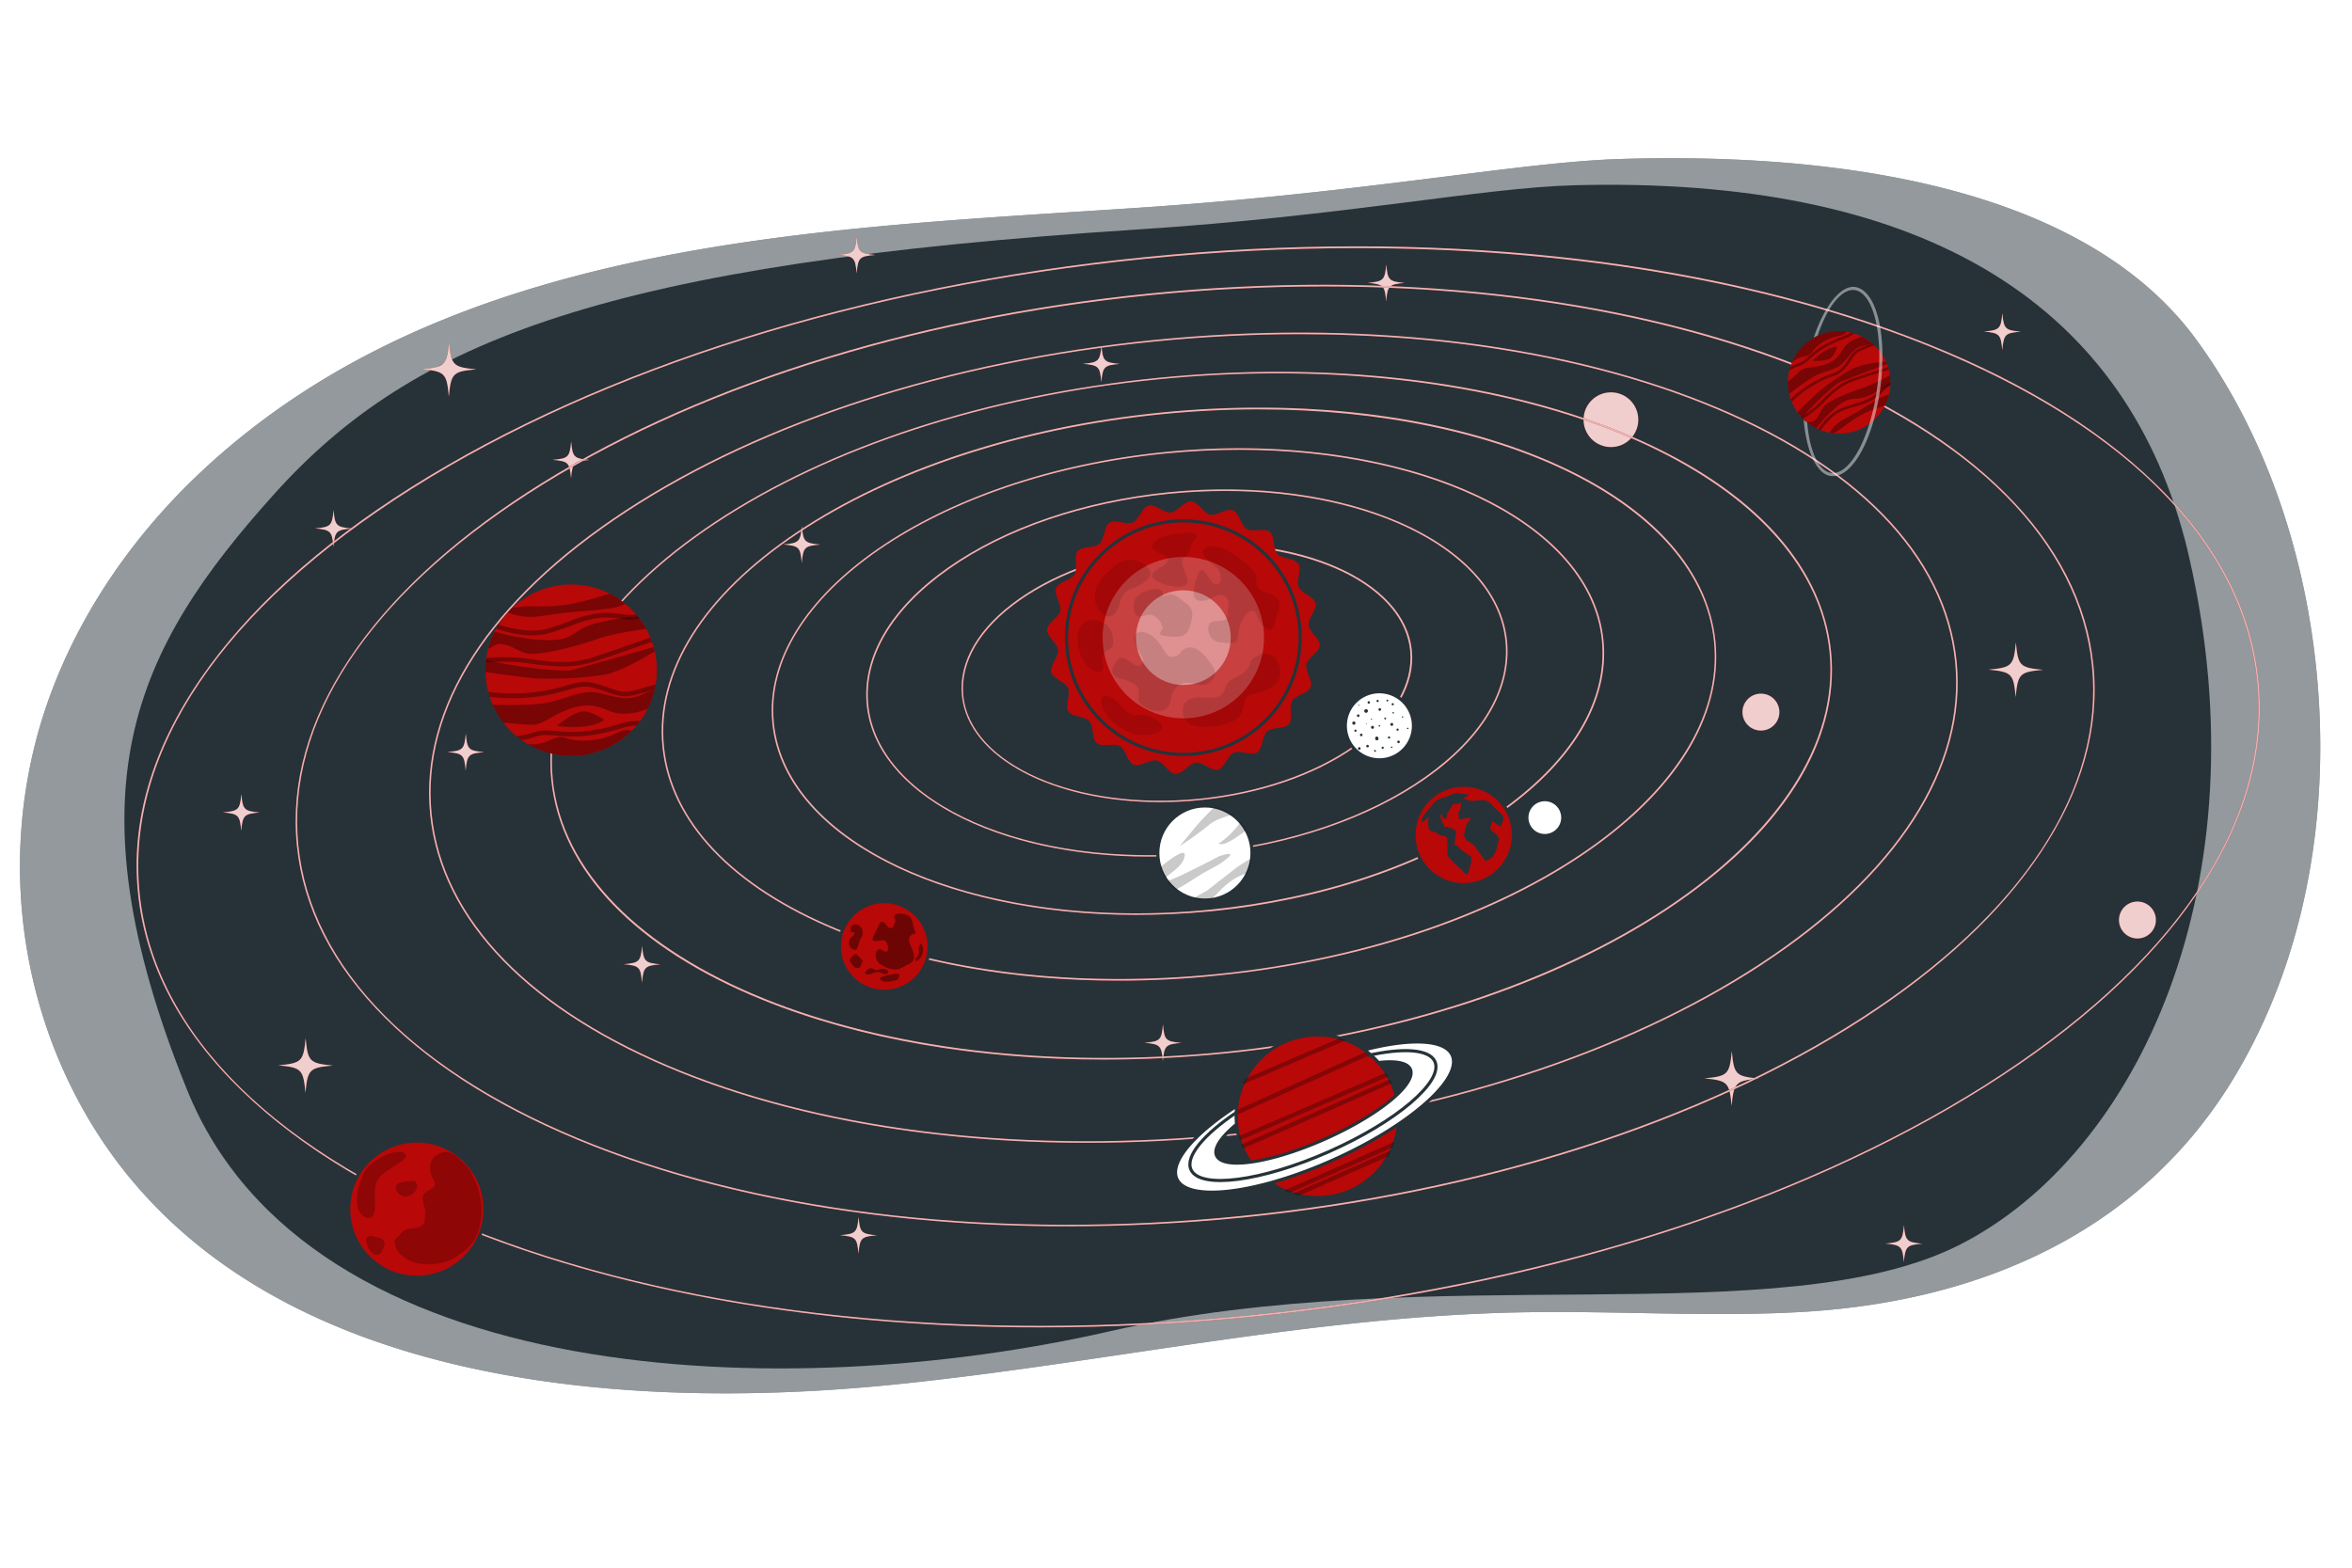<svg class="animated" id="freepik_stories-solar-system" xmlns="http://www.w3.org/2000/svg" viewBox="0 0 750 500" version="1.1" xmlns:xlink="http://www.w3.org/1999/xlink" xmlns:svgjs="http://svgjs.com/svgjs"><style>svg#freepik_stories-solar-system:not(.animated) .animable {opacity: 0;}svg#freepik_stories-solar-system.animated #freepik--Stars--inject-8 {animation: 1.5s Infinite  linear floating;animation-delay: 0s;}svg#freepik_stories-solar-system.animated #freepik--Neptune--inject-8 {animation: 1s 1 forwards cubic-bezier(.36,-0.01,.5,1.38) slideLeft,1.5s Infinite  linear floating;animation-delay: 0s,1s;}svg#freepik_stories-solar-system.animated #freepik--Uranus--inject-8 {animation: 1s 1 forwards cubic-bezier(.36,-0.01,.5,1.38) slideRight,1.5s Infinite  linear floating;animation-delay: 0s,1s;}svg#freepik_stories-solar-system.animated #freepik--Saturn--inject-8 {animation: 1s 1 forwards cubic-bezier(.36,-0.01,.5,1.38) slideUp,1.5s Infinite  linear floating;animation-delay: 0s,1s;}svg#freepik_stories-solar-system.animated #freepik--Jupiter--inject-8 {animation: 1s 1 forwards cubic-bezier(.36,-0.01,.5,1.38) slideLeft,1.5s Infinite  linear floating;animation-delay: 0s,1s;}svg#freepik_stories-solar-system.animated #freepik--Mars--inject-8 {animation: 1s 1 forwards cubic-bezier(.36,-0.01,.5,1.38) slideLeft,1.5s Infinite  linear floating;animation-delay: 0s,1s;}svg#freepik_stories-solar-system.animated #freepik--Earth--inject-8 {animation: 1s 1 forwards cubic-bezier(.36,-0.01,.5,1.38) slideRight,1.5s Infinite  linear floating;animation-delay: 0s,1s;}svg#freepik_stories-solar-system.animated #freepik--Venus--inject-8 {animation: 1s 1 forwards cubic-bezier(.36,-0.01,.5,1.38) slideUp,1.5s Infinite  linear floating;animation-delay: 0s,1s;}svg#freepik_stories-solar-system.animated #freepik--Mercury--inject-8 {animation: 1s 1 forwards cubic-bezier(.36,-0.01,.5,1.38) slideRight,1.5s Infinite  linear floating;animation-delay: 0s,1s;}svg#freepik_stories-solar-system.animated #freepik--Sun--inject-8 {animation: 1s 1 forwards cubic-bezier(.36,-0.01,.5,1.38) slideDown,1.5s Infinite  linear floating;animation-delay: 0s,1s;}            @keyframes floating {                0% {                    opacity: 1;                    transform: translateY(0px);                }                50% {                    transform: translateY(-10px);                }                100% {                    opacity: 1;                    transform: translateY(0px);                }            }                    @keyframes slideLeft {                0% {                    opacity: 0;                    transform: translateX(-30px);                }                100% {                    opacity: 1;                    transform: translateX(0);                }            }                    @keyframes slideRight {                0% {                    opacity: 0;                    transform: translateX(30px);                }                100% {                    opacity: 1;                    transform: translateX(0);                }            }                    @keyframes slideUp {                0% {                    opacity: 0;                    transform: translateY(30px);                }                100% {                    opacity: 1;                    transform: inherit;                }            }                    @keyframes slideDown {                0% {                    opacity: 0;                    transform: translateY(-30px);                }                100% {                    opacity: 1;                    transform: translateY(0);                }            }        </style><g id="freepik--background-simple--inject-8" class="animable" style="transform-origin: 373.125px 247.426px;"><path d="M729.43,167.57c-6.66-21.75-16.45-42-29.14-59.33C661.72,55.65,575.07,48.89,516.51,50.71c-32.16,1-80.47,10.68-153.43,15.55C260.6,73.11,143.39,76,63.93,150.66,39.74,173.41,20.84,202.2,12,234.21a160,160,0,0,0,5.61,101C59.48,440,188.47,451.44,285.55,441.55c66.79-6.8,132.77-21.79,200.09-23,29.57-.55,59.18,1.57,88.71-.1,56.25-3.18,107.71-24.86,137.76-74.3,25.71-42.3,32.34-94.83,24.92-143.21A235.05,235.05,0,0,0,729.43,167.57Z" style="fill: rgb(38, 50, 56); transform-origin: 373.125px 247.426px;" id="elmkhfzlmw8p" class="animable"></path><g id="elotzk24rx22d"><path d="M729.43,167.57c-6.66-21.75-16.45-42-29.14-59.33C661.72,55.65,575.07,48.89,516.51,50.71c-32.16,1-80.47,10.68-153.43,15.55C260.6,73.11,143.39,76,63.93,150.66,39.74,173.41,20.84,202.2,12,234.21a160,160,0,0,0,5.61,101C59.48,440,188.47,451.44,285.55,441.55c66.79-6.8,132.77-21.79,200.09-23,29.57-.55,59.18,1.57,88.71-.1,56.25-3.18,107.71-24.86,137.76-74.3,25.71-42.3,32.34-94.83,24.92-143.21A235.05,235.05,0,0,0,729.43,167.57Z" style="fill: rgb(255, 255, 255); opacity: 0.5; transform-origin: 373.125px 247.426px;" class="animable"></path></g><path d="M696.75,172.31C676.41,94.72,610.53,56.18,501.86,59.09c-29.13.77-72.84,9.81-138.92,14.09-169.15,10.94-231.18,35.1-275.5,84.39s-66.59,94-27.8,190S251.49,448,353.73,424.63s214.75,1.24,271.44-27.76,96.72-115,72.93-219Q697.46,175,696.75,172.31Z" style="fill: rgb(38, 50, 56); transform-origin: 372.38px 247.693px;" id="eld0ap6l7cc5j" class="animable"></path><path d="M622.17,435.3s0-5,0-5,0,5,0,5Z" style="fill: rgb(255, 255, 255); transform-origin: 622.17px 432.8px;" id="el1jc59o8bz6b" class="animable"></path></g><g id="freepik--Stars--inject-8" class="animable" style="transform-origin: 380.478px 238.97px;"><path d="M151.89,117.8c-7.48-.71-8-1.27-8.7-8.76-.71,7.48-1.27,8-8.76,8.7,7.48.72,8,1.28,8.7,8.76C143.85,119,144.41,118.47,151.89,117.8Z" style="fill: rgb(184, 8, 8); transform-origin: 143.16px 117.77px;" id="elt2hczpxcfn" class="animable"></path><path d="M651.51,213.64c-7.48-.71-8-1.27-8.69-8.76-.72,7.48-1.28,8-8.76,8.7,7.48.72,8,1.28,8.69,8.76C643.47,214.86,644,214.31,651.51,213.64Z" style="fill: rgb(184, 8, 8); transform-origin: 642.785px 213.61px;" id="el5gd0ejoizh5" class="animable"></path><g id="elp1gbcm3zvm"><circle cx="513.69" cy="133.86" r="8.73" style="fill: rgb(184, 8, 8); transform-origin: 513.69px 133.86px; transform: rotate(-49.55deg);" class="animable"></circle></g><path d="M560.93,344c-7.48-.71-8-1.27-8.7-8.76-.72,7.48-1.28,8-8.76,8.7,7.48.71,8,1.27,8.7,8.76C552.88,345.26,553.44,344.7,560.93,344Z" style="fill: rgb(184, 8, 8); transform-origin: 552.2px 343.97px;" id="el2uwvqcgbq05" class="animable"></path><path d="M106.16,339.85c-7.48-.72-8-1.28-8.7-8.76-.71,7.48-1.27,8-8.76,8.69,7.48.72,8,1.28,8.7,8.76C98.11,341.06,98.67,340.51,106.16,339.85Z" style="fill: rgb(184, 8, 8); transform-origin: 97.43px 339.815px;" id="elaklnx6thzgu" class="animable"></path><path d="M188,146.7c-5-.48-5.43-.86-5.87-5.92-.49,5.05-.86,5.43-5.92,5.88,5.05.48,5.43.86,5.88,5.91C182.55,147.52,182.93,147.15,188,146.7Z" style="fill: rgb(184, 8, 8); transform-origin: 182.105px 146.675px;" id="ele50lagm5kg8" class="animable"></path><path d="M112.24,168.57c-5-.48-5.43-.86-5.87-5.91-.49,5.05-.87,5.42-5.92,5.87,5,.48,5.43.86,5.87,5.92C106.81,169.4,107.18,169,112.24,168.57Z" style="fill: rgb(184, 8, 8); transform-origin: 106.345px 168.555px;" id="elmkgrbdxjqh" class="animable"></path><path d="M261.57,173.69c-5.05-.49-5.42-.86-5.87-5.92-.48,5-.86,5.43-5.91,5.88,5.05.48,5.42.86,5.87,5.91C256.14,174.51,256.52,174.13,261.57,173.69Z" style="fill: rgb(184, 8, 8); transform-origin: 255.68px 173.665px;" id="elt2sfqaqplh" class="animable"></path><path d="M210.64,307.57c-5-.48-5.43-.86-5.87-5.91-.49,5-.87,5.42-5.92,5.87,5.05.48,5.43.86,5.87,5.91C205.21,308.39,205.58,308,210.64,307.57Z" style="fill: rgb(184, 8, 8); transform-origin: 204.745px 307.55px;" id="elf71gmkh7t9a" class="animable"></path><path d="M447.92,90.24c-5.05-.49-5.42-.86-5.87-5.92-.48,5.05-.86,5.43-5.91,5.88,5.05.48,5.42.86,5.87,5.91C442.49,91.06,442.87,90.68,447.92,90.24Z" style="fill: rgb(184, 8, 8); transform-origin: 442.03px 90.215px;" id="eldwjbeck9w0a" class="animable"></path><path d="M376.73,332.62c-5.05-.48-5.43-.86-5.88-5.91-.48,5.05-.86,5.42-5.91,5.87,5.05.48,5.42.86,5.87,5.92C371.29,333.45,371.67,333.07,376.73,332.62Z" style="fill: rgb(184, 8, 8); transform-origin: 370.835px 332.605px;" id="elt5dt9joka4" class="animable"></path><g id="elhek30wa3jpt"><circle cx="681.58" cy="293.43" r="5.89" style="fill: rgb(184, 8, 8); transform-origin: 681.58px 293.43px; transform: rotate(-46.57deg);" class="animable"></circle></g><g id="ele9eofcxe25m"><circle cx="561.52" cy="227.12" r="5.89" style="fill: rgb(184, 8, 8); transform-origin: 561.52px 227.12px; transform: rotate(-44.84deg);" class="animable"></circle></g><path d="M154.4,239.89c-5.05-.48-5.42-.86-5.87-5.91-.48,5.05-.86,5.42-5.91,5.87,5,.48,5.42.86,5.87,5.91C149,240.71,149.35,240.34,154.4,239.89Z" style="fill: rgb(184, 8, 8); transform-origin: 148.51px 239.87px;" id="elnhtupu6wejk" class="animable"></path><path d="M357.1,116.07c-5.05-.49-5.42-.86-5.87-5.92-.48,5-.86,5.43-5.91,5.88,5.05.48,5.42.86,5.87,5.91C351.67,116.89,352.05,116.51,357.1,116.07Z" style="fill: rgb(184, 8, 8); transform-origin: 351.21px 116.045px;" id="elonr0qh66p2q" class="animable"></path><path d="M279.08,81.31c-5.05-.48-5.43-.86-5.88-5.91-.48,5-.86,5.42-5.91,5.87,5,.48,5.42.86,5.87,5.92C273.64,82.14,274,81.76,279.08,81.31Z" style="fill: rgb(184, 8, 8); transform-origin: 273.185px 81.295px;" id="elhbczvhkb1js" class="animable"></path><path d="M82.83,259.14c-5-.48-5.42-.86-5.87-5.91-.48,5-.86,5.43-5.91,5.87,5,.49,5.42.86,5.87,5.92C77.4,260,77.78,259.59,82.83,259.14Z" style="fill: rgb(184, 8, 8); transform-origin: 76.94px 259.125px;" id="elsu4p31oqdyj" class="animable"></path><path d="M279.66,394c-5.05-.48-5.43-.86-5.87-5.91-.49,5.05-.87,5.42-5.92,5.87,5.05.48,5.43.86,5.87,5.91C274.23,394.78,274.61,394.41,279.66,394Z" style="fill: rgb(184, 8, 8); transform-origin: 273.765px 393.98px;" id="elft22d1j2amt" class="animable"></path><path d="M613,396.66c-5-.48-5.43-.86-5.87-5.91-.49,5.05-.86,5.43-5.92,5.87,5,.49,5.43.86,5.88,5.92C607.59,397.49,608,397.11,613,396.66Z" style="fill: rgb(184, 8, 8); transform-origin: 607.105px 396.645px;" id="elb0kyhh2lux" class="animable"></path><path d="M644.38,105.78c-5-.48-5.42-.86-5.87-5.91-.48,5-.86,5.42-5.92,5.87,5,.48,5.43.86,5.88,5.92C639,106.61,639.33,106.23,644.38,105.78Z" style="fill: rgb(184, 8, 8); transform-origin: 638.485px 105.765px;" id="el8pi6v1wiu72" class="animable"></path><g id="el56limfyke2p"><g style="opacity: 0.8; transform-origin: 380.478px 238.97px;" class="animable"><path d="M151.89,117.8c-7.48-.71-8-1.27-8.7-8.76-.71,7.48-1.27,8-8.76,8.7,7.48.72,8,1.28,8.7,8.76C143.85,119,144.41,118.47,151.89,117.8Z" style="fill: rgb(255, 255, 255); transform-origin: 143.16px 117.77px;" id="el7ancr5xhip6" class="animable"></path><path d="M651.51,213.64c-7.48-.71-8-1.27-8.69-8.76-.72,7.48-1.28,8-8.76,8.7,7.48.72,8,1.28,8.69,8.76C643.47,214.86,644,214.31,651.51,213.64Z" style="fill: rgb(255, 255, 255); transform-origin: 642.785px 213.61px;" id="el1963g7etnku" class="animable"></path><g id="elfavrb464kcn"><circle cx="513.69" cy="133.86" r="8.73" style="fill: rgb(255, 255, 255); transform-origin: 513.69px 133.86px; transform: rotate(-49.55deg);" class="animable"></circle></g><path d="M560.93,344c-7.48-.71-8-1.27-8.7-8.76-.72,7.48-1.28,8-8.76,8.7,7.48.71,8,1.27,8.7,8.76C552.88,345.26,553.44,344.7,560.93,344Z" style="fill: rgb(255, 255, 255); transform-origin: 552.2px 343.97px;" id="els24n9fuebkh" class="animable"></path><path d="M106.16,339.85c-7.48-.72-8-1.28-8.7-8.76-.71,7.48-1.27,8-8.76,8.69,7.48.72,8,1.28,8.7,8.76C98.11,341.06,98.67,340.51,106.16,339.85Z" style="fill: rgb(255, 255, 255); transform-origin: 97.43px 339.815px;" id="elr886iceghxj" class="animable"></path><path d="M188,146.7c-5-.48-5.43-.86-5.87-5.92-.49,5.05-.86,5.43-5.92,5.88,5.05.48,5.43.86,5.88,5.91C182.55,147.52,182.93,147.15,188,146.7Z" style="fill: rgb(255, 255, 255); transform-origin: 182.105px 146.675px;" id="elpmnzmiloys" class="animable"></path><path d="M112.24,168.57c-5-.48-5.43-.86-5.87-5.91-.49,5.05-.87,5.42-5.92,5.87,5,.48,5.43.86,5.87,5.92C106.81,169.4,107.18,169,112.24,168.57Z" style="fill: rgb(255, 255, 255); transform-origin: 106.345px 168.555px;" id="el6mp96p9uq8r" class="animable"></path><path d="M261.57,173.69c-5.05-.49-5.42-.86-5.87-5.92-.48,5-.86,5.43-5.91,5.88,5.05.48,5.42.86,5.87,5.91C256.14,174.51,256.52,174.13,261.57,173.69Z" style="fill: rgb(255, 255, 255); transform-origin: 255.68px 173.665px;" id="elnuxr66gmny" class="animable"></path><path d="M210.64,307.57c-5-.48-5.43-.86-5.87-5.91-.49,5-.87,5.42-5.92,5.87,5.05.48,5.43.86,5.87,5.91C205.21,308.39,205.58,308,210.64,307.57Z" style="fill: rgb(255, 255, 255); transform-origin: 204.745px 307.55px;" id="elzlpkeprg8v" class="animable"></path><path d="M447.92,90.24c-5.05-.49-5.42-.86-5.87-5.92-.48,5.05-.86,5.43-5.91,5.88,5.05.48,5.42.86,5.87,5.91C442.49,91.06,442.87,90.68,447.92,90.24Z" style="fill: rgb(255, 255, 255); transform-origin: 442.03px 90.215px;" id="el0hc1luu1jlo" class="animable"></path><path d="M376.73,332.62c-5.05-.48-5.43-.86-5.88-5.91-.48,5.05-.86,5.42-5.91,5.87,5.05.48,5.42.86,5.87,5.92C371.29,333.45,371.67,333.07,376.73,332.62Z" style="fill: rgb(255, 255, 255); transform-origin: 370.835px 332.605px;" id="elztwgaanv72f" class="animable"></path><g id="eluwm1d7cfqwq"><circle cx="681.58" cy="293.43" r="5.89" style="fill: rgb(255, 255, 255); transform-origin: 681.58px 293.43px; transform: rotate(-46.57deg);" class="animable"></circle></g><g id="el8y2azo7x7m2"><circle cx="561.52" cy="227.12" r="5.89" style="fill: rgb(255, 255, 255); transform-origin: 561.52px 227.12px; transform: rotate(-44.84deg);" class="animable"></circle></g><path d="M154.4,239.89c-5.05-.48-5.42-.86-5.87-5.91-.48,5.05-.86,5.42-5.91,5.87,5,.48,5.42.86,5.87,5.91C149,240.71,149.35,240.34,154.4,239.89Z" style="fill: rgb(255, 255, 255); transform-origin: 148.51px 239.87px;" id="elkwhe7ssd0i" class="animable"></path><path d="M357.1,116.07c-5.05-.49-5.42-.86-5.87-5.92-.48,5-.86,5.43-5.91,5.88,5.05.48,5.42.86,5.87,5.91C351.67,116.89,352.05,116.51,357.1,116.07Z" style="fill: rgb(255, 255, 255); transform-origin: 351.21px 116.045px;" id="ellvzrpcfrtmj" class="animable"></path><path d="M279.08,81.31c-5.05-.48-5.43-.86-5.88-5.91-.48,5-.86,5.42-5.91,5.87,5,.48,5.42.86,5.87,5.92C273.64,82.14,274,81.76,279.08,81.31Z" style="fill: rgb(255, 255, 255); transform-origin: 273.185px 81.295px;" id="el311csy81nt2" class="animable"></path><path d="M82.83,259.14c-5-.48-5.42-.86-5.87-5.91-.48,5-.86,5.43-5.91,5.87,5,.49,5.42.86,5.87,5.92C77.4,260,77.78,259.59,82.83,259.14Z" style="fill: rgb(255, 255, 255); transform-origin: 76.94px 259.125px;" id="elypjylqiajtj" class="animable"></path><path d="M279.66,394c-5.05-.48-5.43-.86-5.87-5.91-.49,5.05-.87,5.42-5.92,5.87,5.05.48,5.43.86,5.87,5.91C274.23,394.78,274.61,394.41,279.66,394Z" style="fill: rgb(255, 255, 255); transform-origin: 273.765px 393.98px;" id="el2niq0gymqhc" class="animable"></path><path d="M613,396.66c-5-.48-5.43-.86-5.87-5.91-.49,5.05-.86,5.43-5.92,5.87,5,.49,5.43.86,5.88,5.92C607.59,397.49,608,397.11,613,396.66Z" style="fill: rgb(255, 255, 255); transform-origin: 607.105px 396.645px;" id="eldis2uczuy7t" class="animable"></path><path d="M644.38,105.78c-5-.48-5.42-.86-5.87-5.91-.48,5-.86,5.42-5.92,5.87,5,.48,5.43.86,5.88,5.92C639,106.61,639.33,106.23,644.38,105.78Z" style="fill: rgb(255, 255, 255); transform-origin: 638.485px 105.765px;" id="el27obk89lyayj" class="animable"></path></g></g></g><g id="freepik--Lines--inject-8" class="animable" style="transform-origin: 382.092px 250.966px;"><path d="M331.58,423.36c-65.35,0-126.4-9.88-176.51-28.93-32.61-12.4-58.8-28-77.85-46.44C57.48,328.91,46.31,307.66,44,284.83s4.45-45.88,20-68.49c15-21.82,37.6-42.33,67.1-60.94C191.81,117.13,274.92,91.07,365.2,82s176.91,0,243.94,25.52c32.61,12.4,58.8,28,77.85,46.44,19.75,19.08,30.91,40.33,33.2,63.16s-4.45,45.88-20,68.49c-15,21.82-37.6,42.33-67.11,60.94C572.41,384.86,489.29,410.92,399,420,376.22,422.23,353.65,423.36,331.58,423.36ZM432.64,79.13c-22.06,0-44.6,1.13-67.39,3.41-90.2,9-173.24,35.05-233.83,73.28s-91.4,84-86.9,129S88.35,368.52,155.25,394,308.77,428.48,399,419.45s173.25-35.05,233.83-73.28,91.4-84,86.9-129S675.87,133.47,609,108C558.92,89,497.92,79.13,432.64,79.13Z" style="fill: rgb(184, 8, 8); transform-origin: 382.092px 250.966px;" id="el600xmierp8f" class="animable"></path><path d="M340.25,391.13c-56,0-108.29-8.76-151.2-25.65-27.67-10.89-49.9-24.57-66.1-40.67-16.78-16.68-26.3-35.23-28.29-55.15s3.66-40,16.8-59.66c12.69-19,31.77-36.8,56.73-53,51.31-33.21,121.69-55.72,198.17-63.37s149.93.46,206.8,22.84c27.67,10.89,49.91,24.58,66.1,40.67,16.78,16.68,26.3,35.24,28.29,55.15s-3.66,40-16.8,59.67C638.07,291,619,308.8,594,325c-51.31,33.21-121.69,55.71-198.17,63.37C377.07,390.21,358.46,391.13,340.25,391.13ZM422,91.36c-18.21,0-36.79.93-55.56,2.81-76.4,7.64-146.7,30.12-198,63.29s-77.22,73-73.3,112.15,37.33,73.07,94.07,95.41,130.16,30.46,206.57,22.81,146.71-30.12,198-63.29,77.23-73,73.3-112.16S629.72,139.31,573,117C530.13,100.12,477.86,91.36,422,91.36Z" style="fill: rgb(184, 8, 8); transform-origin: 381.105px 240.977px;" id="el732dge9fm4u" class="animable"></path><path d="M346.57,364.49c-47.77,0-92.47-7.6-129.1-22.25-48.4-19.35-76.93-48.68-80.32-82.59s18.75-68.32,62.36-96.88S302.86,115,367.84,108.45s127.41.56,175.76,19.89,76.93,48.68,80.33,82.6-18.76,68.31-62.37,96.87-103.35,47.82-168.33,54.32C377.47,363.71,361.86,364.49,346.57,364.49Zm67.93-257.9c-15.27,0-30.86.78-46.61,2.36-64.9,6.49-124.6,25.76-168.1,54.24s-65.52,62.69-62.15,96.41,31.79,62.9,80,82.18,110.61,26.35,175.52,19.86,124.61-25.76,168.1-54.25S626.8,244.7,623.43,211s-31.79-62.91-80-82.19C506.84,114.18,462.21,106.59,414.5,106.59Z" style="fill: rgb(184, 8, 8); transform-origin: 380.541px 235.282px;" id="elpuhknodpw1" class="animable"></path><path d="M352,337.94c-40.24,0-77.9-6.51-108.75-19-40.62-16.49-64.58-41.44-67.46-70.25s15.66-58,52.2-82.21,86.6-40.5,141.08-45.95,106.82.61,147.38,17.08S581,179,583.89,207.82s-15.65,58-52.2,82.22S445.09,330.53,390.61,336C377.57,337.29,364.64,337.94,352,337.94Zm55.38-218.87c-12.46,0-25.25.63-38.26,1.93-54.4,5.44-104.42,21.73-140.85,45.86s-54.85,53.14-52,81.75c5.92,59.14,102,98.11,214.29,86.88S589.31,267,583.39,207.87C578.16,155.59,502.41,119.07,407.36,119.07Z" style="fill: rgb(184, 8, 8); transform-origin: 379.841px 228.26px;" id="elzadq92meiyk" class="animable"></path><path d="M356.72,312.77c-33.26,0-64.39-5.46-89.89-16-33.45-13.78-53.19-34.59-55.59-58.6s12.82-48.32,42.88-68.45,71.22-33.65,116-38.13,87.91.62,121.3,14.38,53.19,34.59,55.6,58.6-12.83,48.32-42.88,68.45-71.22,33.64-116,38.13C377.53,312.25,367,312.77,356.72,312.77Zm44.59-182.21c-10.13,0-20.53.51-31.1,1.57-44.74,4.47-85.87,18-115.81,38s-45.05,44.17-42.67,68,22,44.48,55.29,58.19,76.32,18.82,121.06,14.34c92.31-9.24,163.41-56.8,158.48-106C542.2,161.06,479.67,130.56,401.31,130.56Z" style="fill: rgb(184, 8, 8); transform-origin: 379.131px 221.388px;" id="elyvaeu5txq0d" class="animable"></path><path d="M362.28,291.8c-62.43,0-112.46-25.25-116-61.16-4-40.37,52.12-79.17,125.19-86.48s135.8,19.58,139.84,60c2,19.59-10,39.37-33.68,55.71s-56.14,27.24-91.51,30.78C378,291.41,370,291.8,362.28,291.8Zm33-148.34c-7.76,0-15.7.39-23.77,1.19-72.8,7.29-128.75,45.84-124.74,85.94s66.49,66.8,139.29,59.52c35.29-3.53,67.7-14.43,91.27-30.69s35.41-35.85,33.47-55.25h0C507.19,168.52,457.4,143.46,395.24,143.46Z" style="fill: rgb(184, 8, 8); transform-origin: 378.802px 217.381px;" id="elwlp3lyl9mht" class="animable"></path><path d="M366.29,273.21c-48.28,0-87.07-20-89.9-48.34-1.55-15.43,7.64-31,25.87-43.81s43.2-21.34,70.44-24.07c56.3-5.64,104.67,15.65,107.86,47.45,1.54,15.42-7.65,31-25.87,43.81s-43.21,21.33-70.45,24.06C378.15,272.92,372.15,273.21,366.29,273.21Zm24.38-116.62q-8.78,0-17.92.9c-27.16,2.72-52.09,11.23-70.21,24s-27.18,28.12-25.66,43.36c3.16,31.52,51.3,52.6,107.31,47,27.16-2.71,52.09-11.23,70.21-24s27.18-28.11,25.66-43.36C477.25,176.39,438.69,156.59,390.67,156.59Z" style="fill: rgb(184, 8, 8); transform-origin: 378.474px 214.647px;" id="elgzx7qvrcye7" class="animable"></path><path d="M369.93,255.84c-33.94,0-61.2-14.07-63.2-34C305.64,211,312.1,200,324.92,191s30.35-15,49.49-16.91c39.56-4,73.57,11,75.8,33.37,1.09,10.86-5.37,21.81-18.19,30.83s-30.35,15-49.49,16.91C378.25,255.63,374,255.84,369.93,255.84ZM387,174c-4.1,0-8.31.21-12.58.63-19,1.91-36.54,7.88-49.25,16.82s-19,19.7-18,30.37c2.21,22.09,36,36.86,75.25,32.93,19-1.91,36.55-7.88,49.25-16.82s19-19.7,18-30.37C447.75,187.84,420.71,174,387,174Z" style="fill: rgb(184, 8, 8); transform-origin: 378.47px 214.642px;" id="el0nh6fst159wd" class="animable"></path><g id="el99ka86l3lin"><g style="opacity: 0.7; transform-origin: 382.092px 250.966px;" class="animable"><path d="M331.58,423.36c-65.35,0-126.4-9.88-176.51-28.93-32.61-12.4-58.8-28-77.85-46.44C57.48,328.91,46.31,307.66,44,284.83s4.45-45.88,20-68.49c15-21.82,37.6-42.33,67.1-60.94C191.81,117.13,274.92,91.07,365.2,82s176.91,0,243.94,25.52c32.61,12.4,58.8,28,77.85,46.44,19.75,19.08,30.91,40.33,33.2,63.16s-4.45,45.88-20,68.49c-15,21.82-37.6,42.33-67.11,60.94C572.41,384.86,489.29,410.92,399,420,376.22,422.23,353.65,423.36,331.58,423.36ZM432.64,79.13c-22.06,0-44.6,1.13-67.39,3.41-90.2,9-173.24,35.05-233.83,73.28s-91.4,84-86.9,129S88.35,368.52,155.25,394,308.77,428.48,399,419.45s173.25-35.05,233.83-73.28,91.4-84,86.9-129S675.87,133.47,609,108C558.92,89,497.92,79.13,432.64,79.13Z" style="fill: rgb(255, 255, 255); transform-origin: 382.092px 250.966px;" id="elkrphwwz4bjd" class="animable"></path><path d="M340.25,391.13c-56,0-108.29-8.76-151.2-25.65-27.67-10.89-49.9-24.57-66.1-40.67-16.78-16.68-26.3-35.23-28.29-55.15s3.66-40,16.8-59.66c12.69-19,31.77-36.8,56.73-53,51.31-33.21,121.69-55.72,198.17-63.37s149.93.46,206.8,22.84c27.67,10.89,49.91,24.58,66.1,40.67,16.78,16.68,26.3,35.24,28.29,55.15s-3.66,40-16.8,59.67C638.07,291,619,308.8,594,325c-51.31,33.21-121.69,55.71-198.17,63.37C377.07,390.21,358.46,391.13,340.25,391.13ZM422,91.36c-18.21,0-36.79.93-55.56,2.81-76.4,7.64-146.7,30.12-198,63.29s-77.22,73-73.3,112.15,37.33,73.07,94.07,95.41,130.16,30.46,206.57,22.81,146.71-30.12,198-63.29,77.23-73,73.3-112.16S629.72,139.31,573,117C530.13,100.12,477.86,91.36,422,91.36Z" style="fill: rgb(255, 255, 255); transform-origin: 381.105px 240.977px;" id="elipq6vhschwe" class="animable"></path><path d="M346.57,364.49c-47.77,0-92.47-7.6-129.1-22.25-48.4-19.35-76.93-48.68-80.32-82.59s18.75-68.32,62.36-96.88S302.86,115,367.84,108.45s127.41.56,175.76,19.89,76.93,48.68,80.33,82.6-18.76,68.31-62.37,96.87-103.35,47.82-168.33,54.32C377.47,363.71,361.86,364.49,346.57,364.49Zm67.93-257.9c-15.27,0-30.86.78-46.61,2.36-64.9,6.49-124.6,25.76-168.1,54.24s-65.52,62.69-62.15,96.41,31.79,62.9,80,82.18,110.61,26.35,175.52,19.86,124.61-25.76,168.1-54.25S626.8,244.7,623.43,211s-31.79-62.91-80-82.19C506.84,114.18,462.21,106.59,414.5,106.59Z" style="fill: rgb(255, 255, 255); transform-origin: 380.541px 235.282px;" id="elv1i91s9cue" class="animable"></path><path d="M352,337.94c-40.24,0-77.9-6.51-108.75-19-40.62-16.49-64.58-41.44-67.46-70.25s15.66-58,52.2-82.21,86.6-40.5,141.08-45.95,106.82.61,147.38,17.08S581,179,583.89,207.82s-15.65,58-52.2,82.22S445.09,330.53,390.61,336C377.57,337.29,364.64,337.94,352,337.94Zm55.38-218.87c-12.46,0-25.25.63-38.26,1.93-54.4,5.44-104.42,21.73-140.85,45.86s-54.85,53.14-52,81.75c5.92,59.14,102,98.11,214.29,86.88S589.31,267,583.39,207.87C578.16,155.59,502.41,119.07,407.36,119.07Z" style="fill: rgb(255, 255, 255); transform-origin: 379.841px 228.26px;" id="elw33668ddxx" class="animable"></path><path d="M356.72,312.77c-33.26,0-64.39-5.46-89.89-16-33.45-13.78-53.19-34.59-55.59-58.6s12.82-48.32,42.88-68.45,71.22-33.65,116-38.13,87.91.62,121.3,14.38,53.19,34.59,55.6,58.6-12.83,48.32-42.88,68.45-71.22,33.64-116,38.13C377.53,312.25,367,312.77,356.72,312.77Zm44.59-182.21c-10.13,0-20.53.51-31.1,1.57-44.74,4.47-85.87,18-115.81,38s-45.05,44.17-42.67,68,22,44.48,55.29,58.19,76.32,18.82,121.06,14.34c92.31-9.24,163.41-56.8,158.48-106C542.2,161.06,479.67,130.56,401.31,130.56Z" style="fill: rgb(255, 255, 255); transform-origin: 379.131px 221.388px;" id="elhm5kten4be" class="animable"></path><path d="M362.28,291.8c-62.43,0-112.46-25.25-116-61.16-4-40.37,52.12-79.17,125.19-86.48s135.8,19.58,139.84,60c2,19.59-10,39.37-33.68,55.71s-56.14,27.24-91.51,30.78C378,291.41,370,291.8,362.28,291.8Zm33-148.34c-7.76,0-15.7.39-23.77,1.19-72.8,7.29-128.75,45.84-124.74,85.94s66.49,66.8,139.29,59.52c35.29-3.53,67.7-14.43,91.27-30.69s35.41-35.85,33.47-55.25h0C507.19,168.52,457.4,143.46,395.24,143.46Z" style="fill: rgb(255, 255, 255); transform-origin: 378.802px 217.381px;" id="el590i8fnlwvu" class="animable"></path><path d="M366.29,273.21c-48.28,0-87.07-20-89.9-48.34-1.55-15.43,7.64-31,25.87-43.81s43.2-21.34,70.44-24.07c56.3-5.64,104.67,15.65,107.86,47.45,1.54,15.42-7.65,31-25.87,43.81s-43.21,21.33-70.45,24.06C378.15,272.92,372.15,273.21,366.29,273.21Zm24.38-116.62q-8.78,0-17.92.9c-27.16,2.72-52.09,11.23-70.21,24s-27.18,28.12-25.66,43.36c3.16,31.52,51.3,52.6,107.31,47,27.16-2.71,52.09-11.23,70.21-24s27.18-28.11,25.66-43.36C477.25,176.39,438.69,156.59,390.67,156.59Z" style="fill: rgb(255, 255, 255); transform-origin: 378.474px 214.647px;" id="el06azopgvr84m" class="animable"></path><path d="M369.93,255.84c-33.94,0-61.2-14.07-63.2-34C305.64,211,312.1,200,324.92,191s30.35-15,49.49-16.91c39.56-4,73.57,11,75.8,33.37,1.09,10.86-5.37,21.81-18.19,30.83s-30.35,15-49.49,16.91C378.25,255.63,374,255.84,369.93,255.84ZM387,174c-4.1,0-8.31.21-12.58.63-19,1.91-36.54,7.88-49.25,16.82s-19,19.7-18,30.37c2.21,22.09,36,36.86,75.25,32.93,19-1.91,36.55-7.88,49.25-16.82s19-19.7,18-30.37C447.75,187.84,420.71,174,387,174Z" style="fill: rgb(255, 255, 255); transform-origin: 378.47px 214.642px;" id="el4j5a2v0kly6" class="animable"></path></g></g></g><g id="freepik--Neptune--inject-8" class="animable" style="transform-origin: 132.92px 385.65px;"><g id="elk65y6xqmdcd"><circle cx="132.92" cy="385.65" r="21.74" style="fill: rgb(184, 8, 8); stroke: rgb(38, 50, 56); stroke-miterlimit: 10; transform-origin: 132.92px 385.65px; transform: rotate(-78.62deg);" class="animable"></circle></g><g id="elm05uyt0k9zs"><path d="M147.27,370.55s-3.12-4.33-6.87-2.73-3.43,4.74-3,6.41,2,3.22.92,4.3-3.73,1.84-3.56,3.54a26.23,26.23,0,0,0,.9,4.06l-.19,2.95s.16,1.69-2.21,2.42-3.67-.12-5.2,1.74-2.51,1.72-2.1,3.39.53,2.88,3.92,5,10.5,2.37,15.09-.53,7.74-5.66,8.47-13.06S150.42,372.68,147.27,370.55Z" style="opacity: 0.23; transform-origin: 139.699px 385.357px;" class="animable"></path></g><g id="eljvcnz1ytuy"><path d="M115.32,376s-1.48,2.34-1.48,7.23,4.6,6.87,5.5,3.6-1.14-8.92,2.22-11.95,9.72-5.37,7.35-7.08S116.67,370,115.32,376Z" style="opacity: 0.23; transform-origin: 121.633px 377.917px;" class="animable"></path></g><g id="elbimzxu8ykzs"><path d="M120.38,394.74s-3.58-1.59-3.58.85,3.12,6.77,5,3.41S121.85,394.84,120.38,394.74Z" style="opacity: 0.23; transform-origin: 119.7px 397.23px;" class="animable"></path></g><g id="elfji7zgvx13"><path d="M132.25,376.7s-8.34-.39-5.51,3.48S134.94,379.12,132.25,376.7Z" style="opacity: 0.23; transform-origin: 129.569px 379.151px;" class="animable"></path></g></g><g id="freepik--Uranus--inject-8" class="animable" style="transform-origin: 586.463px 121.679px;"><path d="M593.76,107.35a16.34,16.34,0,1,1-21.92,7.33A16.35,16.35,0,0,1,593.76,107.35Z" style="fill: rgb(184, 8, 8); transform-origin: 586.463px 121.972px;" id="elvds3t2vjp8" class="animable"></path><g id="elqf4daer5ry8"><g style="opacity: 0.34; transform-origin: 586.473px 121.905px;" class="animable"><path d="M590.91,117.55c2.58-1.3,7.38-1.94,10.48-2.24.11.25.2.52.3.78-4.63,1.75-13.88,5.28-15.22,5.89s-8.25,6.85-11.8,11.28a15.78,15.78,0,0,1-1.49-1.78c1.84-1.82,5.61-5.51,6.58-6.4A72,72,0,0,1,590.91,117.55Z" id="eltetdudogaf" class="animable" style="transform-origin: 587.435px 124.285px;"></path><path d="M585.67,135.31c1.84-1.57,3.41-2.05,6.64-4s7.4-4.7,8.8-5.08c.41-.11.82-.22,1.21-.3a16.09,16.09,0,0,1-1.22,3.33c-1.09.36-2.8,1-5.31,2-5,2.09-7.73,4.9-9.43,5.92l-1.64,1c-.43-.05-.86-.11-1.29-.19A12.43,12.43,0,0,1,585.67,135.31Z" id="elz80rm64fhgn" class="animable" style="transform-origin: 592.875px 132.055px;"></path><path d="M577.42,134.55c2.3-.19,2.83-3.32,4.24-5s8.15-4.51,12.23-5.76a52.44,52.44,0,0,0,8.76-4.12,16.67,16.67,0,0,1,.14,2.83,43.29,43.29,0,0,1-6.71,3.59c-4.78,2.08-5.26,0-9.22,2.74a42.28,42.28,0,0,0-7.68,7.75,16.52,16.52,0,0,1-2.92-1.87A7.56,7.56,0,0,1,577.42,134.55Z" id="elmf1x8ev3jsp" class="animable" style="transform-origin: 589.53px 128.125px;"></path><path d="M594.5,110.15c-2.89.54-4.13,2.49-6.25,5s-4.43,2.67-8.33,4.22c-2.51,1-6.7,4.17-9.37,6.31a16.15,16.15,0,0,1-.4-4,39.73,39.73,0,0,0,3.09-2.66,5.42,5.42,0,0,1,4-1.8c5.9-.74,8.39-2.12,10.19-5.46s6.31-4.34,6.31-4.34a16,16,0,0,1,3.23,2.14A17,17,0,0,1,594.5,110.15Z" id="elur877ryvqz" class="animable" style="transform-origin: 583.557px 116.55px;"></path><path d="M571.41,115.67c.14-.33.27-.66.43-1a16.36,16.36,0,0,1,16.92-8.88c-1.36,2-2.9.58-7.32,3.25s-2.72,4-6.23,4.69A7.52,7.52,0,0,0,571.41,115.67Z" id="elqsqf6b76nel" class="animable" style="transform-origin: 580.085px 110.65px;"></path><path d="M585.85,110.57s-1,3.38-2.89,4.07a15.75,15.75,0,0,1-5.05.49S582,110.79,585.85,110.57Z" id="eluay90j4hb4" class="animable" style="transform-origin: 581.88px 112.867px;"></path></g></g><g id="eliyb5xsvjqcj"><g style="opacity: 0.34; transform-origin: 586.675px 121.645px;" class="animable"><path d="M589.51,107.47c-.67.33-1.36.6-2.17.91a34.52,34.52,0,0,0-6,2.85,26.16,26.16,0,0,0-4.06,3.12,9.3,9.3,0,0,1-3.47,2.33,17.18,17.18,0,0,0-3.24,1.5c.09-.39.21-.78.33-1.17a15.33,15.33,0,0,1,2.67-1.16,8.84,8.84,0,0,0,3.13-2.15,26.41,26.41,0,0,1,4.2-3.21,35,35,0,0,1,6.11-2.92c.79-.31,1.47-.57,2.1-.88a5.8,5.8,0,0,0,1-.63c.36.09.71.18,1.06.29A9.22,9.22,0,0,1,589.51,107.47Z" id="el7usf1hhi9fh" class="animable" style="transform-origin: 580.87px 112.12px;"></path><path d="M593.49,111.81c-1.62.68-2.26,1.64-3.23,3.1a27.89,27.89,0,0,1-1.78,2.45,9.18,9.18,0,0,1-4.5,2.81,35,35,0,0,0-12.62,8c-.12-.3-.24-.59-.35-.89a34.19,34.19,0,0,1,6.56-5,33.6,33.6,0,0,1,6.1-2.91c1.79-.68,3-1.12,4.15-2.55a28.75,28.75,0,0,0,1.72-2.38,8.56,8.56,0,0,1,2.73-3,8,8,0,0,1,.88-.45c1.07-.45,2.52-1,3.85-1.52.25.22.5.42.74.65C596.31,110.68,594.67,111.31,593.49,111.81Z" id="elov447r9jkmh" class="animable" style="transform-origin: 584.375px 118.82px;"></path><path d="M587.39,122.31a16.17,16.17,0,0,1,2.74-1.34c3.69-1.37,10.62-3.47,11.57-3.75l.3-.32c.1.32.19.65.27,1l-.1.11-.11,0c-.07,0-7.7,2.32-11.63,3.78s-7.29,4.91-9.28,7a42.47,42.47,0,0,1-6.17,4.82l-.31-.33-.23-.36a43,43,0,0,0,6.09-4.73A34.64,34.64,0,0,1,587.39,122.31Z" id="elxyew4nmw3j9" class="animable" style="transform-origin: 588.355px 125.255px;"></path><path d="M579.77,136.86a21.25,21.25,0,0,1,5.85-5.89,10.22,10.22,0,0,1,1.48-.74c1.79-.69,3.3-1.14,4.63-1.53a20.68,20.68,0,0,0,5-2,17.39,17.39,0,0,0,3.1-2.52,9.07,9.07,0,0,1,2.78-2.1l.17-.06c0,.32,0,.63,0,1a9.21,9.21,0,0,0-2.33,1.82,17.32,17.32,0,0,1-3.25,2.64,21.35,21.35,0,0,1-5.23,2.06c-1.31.39-2.8.83-4.55,1.51-3,1.16-5.6,4.43-6.83,6.18C580.31,137.11,580.05,137,579.77,136.86Z" id="el16a4ntjrgg1g" class="animable" style="transform-origin: 591.275px 129.625px;"></path></g></g><g id="el4y6xn0y7s6m"><g style="opacity: 0.45; transform-origin: 587.711px 121.679px;" class="animable"><path d="M585,151.83a5.09,5.09,0,0,1-1.17,0c-4.49-.57-7.81-7.8-8.68-17.88l1.12.79c.81,9.43,3.76,15.59,7.68,16.09,6.09.78,12.67-11.68,14.71-27.76s-1.23-29.78-7.3-30.55c-4-.51-8.63,5.18-11.75,14.49l-1.25.67c3.32-9.94,8.54-16.74,13.13-16.15,6.72.85,10.31,14.76,8.16,31.67C597.67,139.11,591.38,151.2,585,151.83Z" style="fill: rgb(255, 255, 255); transform-origin: 587.711px 121.679px;" id="elucyqexvduzj" class="animable"></path></g></g></g><g id="freepik--Saturn--inject-8" class="animable" style="transform-origin: 419.175px 356.03px;"><g id="ele1top2gwhxe"><circle cx="420.12" cy="356.03" r="25.94" style="fill: rgb(184, 8, 8); stroke: rgb(38, 50, 56); stroke-miterlimit: 10; transform-origin: 420.12px 356.03px; transform: rotate(-37.32deg);" class="animable"></circle></g><g id="el74rgf7m2bs3"><g style="opacity: 0.28; transform-origin: 420.11px 356.195px;" class="animable"><path d="M442,342.14l-47,20.23c.11.45.23.9.37,1.34l47.38-20.39C442.51,342.92,442.25,342.53,442,342.14Z" id="elg9eex95unsb" class="animable" style="transform-origin: 418.875px 352.925px;"></path><path d="M429.21,331.74c-.66-.25-1.32-.46-2-.65L397.17,344c-.07.14-.16.27-.23.41-.24.48-.44,1-.65,1.46Z" id="elhiewjimfq6o" class="animable" style="transform-origin: 412.75px 338.48px;"></path><path d="M411.31,380.41l32.76-14.47q.36-.9.66-1.8l-35.18,15.54C410.13,379.94,410.71,380.2,411.31,380.41Z" id="elg2k2lb84kif" class="animable" style="transform-origin: 427.14px 372.275px;"></path><path d="M437,336.38c-.38-.33-.77-.66-1.18-1l-41.6,18.75c0,.51,0,1,0,1.53Z" id="elsncii5nga6" class="animable" style="transform-origin: 415.61px 345.52px;"></path><path d="M395.82,365.05c.16.43.32.86.5,1.28l47.5-20.85c-.19-.42-.41-.82-.62-1.23Z" id="elwn9art0dsj" class="animable" style="transform-origin: 419.82px 355.29px;"></path><path d="M442.64,368.84c.22-.39.46-.76.66-1.16s.22-.53.34-.79l-31.39,13.83c.7.22,1.4.42,2.1.58Z" id="elxohgvt4qpvo" class="animable" style="transform-origin: 427.945px 374.095px;"></path><path d="M403.38,375.82l42.62-18c0-.51,0-1,0-1.51l-43.81,18.51C402.59,375.16,403,375.49,403.38,375.82Z" id="elhzswltav1ng" class="animable" style="transform-origin: 424.095px 366.065px;"></path></g></g><path d="M463.07,336.55c-2.3-5.12-13.45-5.46-28-1.71a26,26,0,0,1,4.49,4.05c5.33-.62,9.06,0,10.11,2,2.34,4.56-9.56,14.48-26.59,22.15S390.37,373.26,388,368.7c-1.19-2.32,1.32-6,6.31-10.14a26.28,26.28,0,0,1,.07-5.81c-13.57,8.76-21.51,17.9-19.1,23.26,3.37,7.5,25.75,4.75,50-6.14S466.44,344.05,463.07,336.55Z" style="fill: rgb(255, 255, 255); stroke: rgb(38, 50, 56); stroke-miterlimit: 10; transform-origin: 419.175px 356.28px;" id="elk8j450adn19" class="animable"></path><path d="M436.19,336.63c11.26-2.51,19.62-2,21.37,1.95,2.82,6.35-12.31,19.22-33.79,28.73s-41.17,12.07-44,5.71c-1.87-4.22,4.18-11.32,14.76-18.39" style="fill: none; stroke: rgb(38, 50, 56); stroke-miterlimit: 10; transform-origin: 418.666px 355.805px;" id="elrqt1tqpqsth" class="animable"></path></g><g id="freepik--Jupiter--inject-8" class="animable" style="transform-origin: 182.13px 213.75px;"><g id="elo9d4lnuinl"><circle cx="182.13" cy="213.75" r="27.33" style="fill: rgb(184, 8, 8); transform-origin: 182.13px 213.75px; transform: rotate(-54.33deg);" class="animable"></circle></g><g id="elunblhtiiop"><g style="opacity: 0.34; transform-origin: 181.798px 215.214px;" class="animable"><path d="M192.52,215.23c4.75-.85,11.81-4.79,16.26-7.51-.1-.45-.24-.9-.37-1.34-8,2.29-23.88,6.85-26.28,7.37-2.57.56-17.91-.92-27.1-3.29a26.77,26.77,0,0,0-.21,3.89c4.28.58,13,1.75,15.22,2A119.71,119.71,0,0,0,192.52,215.23Z" id="elwtjn7y6jfte" class="animable" style="transform-origin: 181.798px 211.424px;"></path><path d="M167.69,196.7c4,.26,6.62-.67,12.92-1.3s14.6-1.12,16.85-2c.66-.26,1.32-.53,1.92-.81a27.12,27.12,0,0,0-5-3.23c-1.82.6-4.74,1.48-9.15,2.59-8.8,2.22-15.26,1.19-18.57,1.52l-3.18.32c-.53.49-1,1-1.54,1.55A20.7,20.7,0,0,0,167.69,196.7Z" id="el6x6l1ekwp0h" class="animable" style="transform-origin: 180.66px 193.052px;"></path><path d="M157.42,206c3.26-2.06,7.11,1.61,10.66,2.41s15.43-2.12,22.15-4.53c4.65-1.67,11.86-2.76,15.85-3.28a28.32,28.32,0,0,0-2.64-3.92,70.37,70.37,0,0,0-12.58,1.92c-8.49,2-7,5.34-15.09,5.57s-18.06-2.68-18.06-2.68a27.8,27.8,0,0,0-2,5.42A12.51,12.51,0,0,0,157.42,206Z" id="eldz67uj61i2m" class="animable" style="transform-origin: 180.895px 202.612px;"></path><path d="M204.74,221.53c-4.42,2.18-8,.81-13.37-.4s-8.6.86-15.37,2.7c-4.36,1.18-13.16,1.13-18.87.94a27.23,27.23,0,0,0,3.51,5.82c1.67-.13,3.44.25,6.82.47s4,.19,7.19-1.62c8.63-4.93,13.34-5.57,19.1-2.91,6,2.74,12.8-.51,12.8-.51a28,28,0,0,0,2.18-6.1A30.28,30.28,0,0,0,204.74,221.53Z" id="el3785vtgc5hc" class="animable" style="transform-origin: 182.93px 225.537px;"></path><path d="M168.29,237.27c.52.31,1,.62,1.57.89a27.31,27.31,0,0,0,31.54-5.06c-3.78-1.25-4.46,2.14-13,3s-7.62-2.58-13.05,0A12.36,12.36,0,0,1,168.29,237.27Z" id="elxdstfb3nn7e" class="animable" style="transform-origin: 184.845px 236.947px;"></path><path d="M192.73,229.64s-4.71-3.54-7.95-2.55-7.25,4.4-7.25,4.4S187.4,233.18,192.73,229.64Z" id="elu5gz3m16njl" class="animable" style="transform-origin: 185.13px 229.404px;"></path></g></g><g id="el0boepqep9eck"><g style="opacity: 0.34; transform-origin: 182.035px 215.758px;" class="animable"><path d="M200.73,230.12c-1.21.23-2.42.57-3.81,1a58.75,58.75,0,0,1-10.86,2.17,43.35,43.35,0,0,1-8.56-.1c-2.78-.24-5-.42-7,.35a28.48,28.48,0,0,1-5.85,1.24c.52.44,1.06.84,1.62,1.24a25,25,0,0,0,4.74-1.13c1.71-.65,3.76-.48,6.35-.26a44.93,44.93,0,0,0,8.83.11,61,61,0,0,0,11.1-2.22c1.36-.39,2.54-.72,3.7-.94a10.54,10.54,0,0,1,2-.16c.39-.47.77-.95,1.13-1.44A16.1,16.1,0,0,0,200.73,230.12Z" id="el36jot6d805n" class="animable" style="transform-origin: 184.385px 232.983px;"></path><path d="M201.72,220.33c-2.86.7-4.68.06-7.44-.92a45.92,45.92,0,0,0-4.83-1.5c-3.37-.83-5.67-.16-8.85.75a58.51,58.51,0,0,1-24.89,2c.13.52.26,1,.43,1.54a57.15,57.15,0,0,0,13.78.13A56.3,56.3,0,0,0,181,220.06c3.07-.89,5.1-1.48,8.1-.74a41.64,41.64,0,0,1,4.69,1.46c2.3.81,4.19,1.48,6.63,1.24a11.83,11.83,0,0,0,1.64-.29c1.88-.46,4.38-1.16,6.66-1.82.12-.53.26-1.07.35-1.61C206.62,219,203.8,219.81,201.72,220.33Z" id="el2atw94ndxxo" class="animable" style="transform-origin: 182.39px 220.109px;"></path><path d="M183,212.38a27.4,27.4,0,0,0,5-.95c6.32-1.87,17.69-6,19.26-6.57l.71.12c-.18-.54-.39-1.06-.6-1.58l-.24,0-.18.07c-.13,0-12.64,4.62-19.36,6.61s-14.68.71-19.41,0-12-.34-13.1-.27c0,.25-.05.49-.08.74l.05.72c.08,0,7.94-.57,12.9.24C171.71,212,177.39,212.94,183,212.38Z" id="elbb5905ioqh" class="animable" style="transform-origin: 181.485px 207.976px;"></path><path d="M158.25,200.53c2.91,1,8.57,2.55,13.73,2a15.46,15.46,0,0,0,2.73-.5c3.08-.86,5.55-1.77,7.73-2.58a34.18,34.18,0,0,1,8.7-2.4,28.85,28.85,0,0,1,6.66.27,15.24,15.24,0,0,0,5.83,0l.29-.08c-.32-.42-.63-.86-1-1.27a15.21,15.21,0,0,1-5-.11,29.77,29.77,0,0,0-7-.27,35.9,35.9,0,0,0-9.07,2.48c-2.15.8-4.58,1.7-7.61,2.55-5.18,1.44-11.94-.33-15.33-1.43C158.72,199.65,158.49,200.1,158.25,200.53Z" id="elh8422y5xz4s" class="animable" style="transform-origin: 181.085px 199.071px;"></path></g></g></g><g id="freepik--Mars--inject-8" class="animable" style="transform-origin: 281.974px 301.871px;"><path d="M294.76,308.3a14.31,14.31,0,1,0-19.21,6.36A14.32,14.32,0,0,0,294.76,308.3Z" style="fill: rgb(184, 8, 8); stroke: rgb(38, 50, 56); stroke-miterlimit: 10; transform-origin: 281.974px 301.871px;" id="eln4aehp8x81" class="animable"></path><g id="el6n6w7yzsrci"><g style="opacity: 0.4; transform-origin: 282.551px 302.261px;" class="animable"><path d="M290.6,298.19c.58-.71,1.76.61,1-1.67s-.42-4.14-3-4.93c0,0-2.94-.62-3.35.47s.73.84.09,2.21S285,296,283.84,296s-2.23-4-3.73-.67-2.44,4.3-1.49,4.72,3.33-.72,4,.39.82,2.93.06,3.13-2-1.5-2.93-.49-.45,3.32.4,4,4.51,3.2,7.36,1.61,4.27-1.73,3.9-4.05-1.21-3-1.49-4.43S290,298.9,290.6,298.19Z" id="el5s86hy6ldaw" class="animable" style="transform-origin: 285.042px 300.311px;"></path><path d="M272.15,304.61c-.36.38-1.56,1.34-.94,2.32s1.36,1.83,1.75,1.79,1.59.23,1.7-1.22,1.13-.51.12-1.45S273,303.75,272.15,304.61Z" id="elo1pck571vfh" class="animable" style="transform-origin: 273.129px 306.529px;"></path><path d="M282.74,311.14c-1.67.29-2.91.94-1.4,1.7s4.81-.34,4.81-.34,1-1.29.47-1.75S284.41,310.84,282.74,311.14Z" id="elix3z02k2tys" class="animable" style="transform-origin: 283.717px 311.841px;"></path><path d="M282.83,309.43c-1.14-.93-3.52.09-3.52.09s-1.42-1.17-2.28-.56-1.91,1.76-.46,1.88,2.6-1.44,4.38-.57S284,310.36,282.83,309.43Z" id="elst4dd66o1n" class="animable" style="transform-origin: 279.566px 309.815px;"></path><path d="M271.3,296.07c-.43,2.27,1.5.63,1.21,1.71s-1.73,1-1.79,2.92,2.25,2.92,2.65,1.7,1-3,1-3a3,3,0,0,0,.66-2.55C274.86,295.06,271.72,293.81,271.3,296.07Z" id="el8ostbm76rz" class="animable" style="transform-origin: 272.905px 298.892px;"></path><path d="M294.25,302c-.79-2.67-1.36.79-1.36.79a1.57,1.57,0,0,1,.05,1.5l0,.07c-.42.95-1.42,1.45-1,2.05S295,304.68,294.25,302Z" id="elmc2tmqi7njq" class="animable" style="transform-origin: 293.111px 303.747px;"></path></g></g></g><g id="freepik--Earth--inject-8" class="animable" style="transform-origin: 471.39px 266.3px;"><path d="M498.3,260.21a5.72,5.72,0,1,0-5.12,6.25A5.72,5.72,0,0,0,498.3,260.21Z" style="fill: rgb(255, 255, 255); stroke: rgb(38, 50, 56); stroke-miterlimit: 10; transform-origin: 492.607px 260.769px;" id="el2iim1u96uer" class="animable"></path><g id="elu4k2lj7lojl"><circle cx="466.75" cy="266.3" r="15.87" style="fill: rgb(184, 8, 8); stroke: rgb(38, 50, 56); stroke-miterlimit: 10; transform-origin: 466.75px 266.3px; transform: rotate(-51.55deg);" class="animable"></circle></g><path d="M475.94,261.86l2.53,1.84c1.08-2.2,1.24-3.26.39-3.95s-3.18-3.07-3.18-3.07a3.83,3.83,0,0,0-3.28-1.5l-3.35.34a8,8,0,0,0-2.48-.67c1.52-1.44,2.74-1.27,1-1.53-2.12-.31-3.43-.43-4.18-.1s-1.76.7-2.76,1.06a7,7,0,0,0-4.62,3.33s-2.67,2.86-2.75,4.13c-.06.9,1.47-.38,2.36-1.19l-.2,1.55s-.26,2.63,1.08,3l1.34.38a5.86,5.86,0,0,0,3,1.27s.8.18.7,1.75a27.61,27.61,0,0,0,.1,3.64s-.77.08,1,2a40.32,40.32,0,0,0,3.74,3.53s1.52,2.2,1.88.6,1.19-3.77.85-4.52,1.6.36-.33-.75a18.39,18.39,0,0,1-3.38-2.53c-1.5-1.93-1.81.18-1.5-1.93s.44-3.43.44-3.43a6.89,6.89,0,0,0-3.8-1.45c-1-2.5-1.65-3.48-.92-4.08,0,0,.53,1.46,1.18,1.61s.66-1.75.66-1.75l2-3.11s1.62.45,2.3-.49a3.48,3.48,0,0,1-.73,3.2l.24,2.32,3.84-.64-1.57,2.5-.73,3.07.68,1.63,2.5,1.57,3.64,5.11a4.53,4.53,0,0,0,2.45-1.55,8.58,8.58,0,0,0,1.47-3.53c.13-1.32.85-1.91,0-2.87l-.87-1s-1.66-.88-1.48-1.68A15.48,15.48,0,0,1,475.94,261.86Z" style="fill: rgb(38, 50, 56); transform-origin: 466.331px 265.938px;" id="elv5y0lkmlarr" class="animable"></path></g><g id="freepik--Venus--inject-8" class="animable" style="transform-origin: 384.22px 272.06px;"><g id="elx3wgm1e6ib"><circle cx="384.22" cy="272.06" r="15.02" style="fill: rgb(255, 255, 255); stroke: rgb(38, 50, 56); stroke-miterlimit: 10; transform-origin: 384.22px 272.06px; transform: rotate(-51.12deg);" class="animable"></circle></g><g id="elqnvme1z5d9c"><g style="opacity: 0.21; transform-origin: 387.696px 272.202px;" class="animable"><path d="M392.41,260a4.47,4.47,0,0,1,1.12.26,15,15,0,0,0-6.24-2.94c-1.09,1.08-4.44,4.44-6.55,7l-1.57,1.91-3,3.65a113.26,113.26,0,0,0,9.22-6.66C387.74,261.13,392.41,260,392.41,260Z" id="elt2k4wk82s5f" class="animable" style="transform-origin: 384.85px 263.6px;"></path><path d="M397.38,264.82a15.47,15.47,0,0,0-1.83-2.61,17.75,17.75,0,0,1-2.32,2.83c-3.72,4.2-6,4.11-3.72,4.2C391.46,269.32,396.2,265.73,397.38,264.82Z" id="eldiungjfq3lb" class="animable" style="transform-origin: 392.989px 265.726px;"></path><path d="M399.17,270.57l0,2.52A15.16,15.16,0,0,0,399.17,270.57Z" id="el5dk91j8w29r" class="animable" style="transform-origin: 399.196px 271.83px;"></path><path d="M395.24,261.88c-.15-.17-.3-.34-.47-.51h0A.79.79,0,0,0,395.24,261.88Z" id="eld5wbqc5az8" class="animable" style="transform-origin: 395.005px 261.625px;"></path><path d="M399.15,273.72a40.3,40.3,0,0,0-5.35,3.38c-2.37,1.83-8.87,6.94-8.87,6.94l-4.22,2.34a4,4,0,0,0-.41.18,15,15,0,0,0,5.41.45c1.89-.6,5.07-6.52,12.09-8.56A15.15,15.15,0,0,0,399.15,273.72Z" id="elw63scyarour" class="animable" style="transform-origin: 389.725px 280.402px;"></path></g></g><g id="eld47l0sfgaun"><g style="opacity: 0.21; transform-origin: 381.115px 277.911px;" class="animable"><path d="M388.62,273.15s-12.38,6.59-16.44,7.88a15.51,15.51,0,0,0,2.66,2.77c1.78-.94,3.8-2.1,5.9-3.48,5.68-3.76,7-3.57,10.5-6.47S388.62,273.15,388.62,273.15Z" id="el5ap8vinz6sh" class="animable" style="transform-origin: 382.25px 278.075px;"></path><path d="M371.53,280.1c1.66-1.77,5.75-3.82,6.24-7.13.4-2.77-4.82,1.17-7.86,3.67A15,15,0,0,0,371.53,280.1Z" id="elpqif9r91juj" class="animable" style="transform-origin: 373.851px 276.061px;"></path></g></g></g><g id="freepik--Mercury--inject-8" class="animable" style="transform-origin: 439.854px 231.483px;"><path d="M450.66,230.4a10.86,10.86,0,1,0-9.73,11.89A10.86,10.86,0,0,0,450.66,230.4Z" style="fill: rgb(255, 255, 255); stroke: rgb(38, 50, 56); stroke-miterlimit: 10; transform-origin: 439.854px 231.483px;" id="eln5tp9nd5vcd" class="animable"></path><path d="M433.51,228.21a.41.41,0,1,1-.44-.37A.4.4,0,0,1,433.51,228.21Z" style="fill: rgb(38, 50, 56); transform-origin: 433.102px 228.248px;" id="elxgccf5iszzh" class="animable"></path><path d="M436.19,226.7a.58.58,0,0,1-.52.64.58.58,0,1,1,.52-.64Z" style="fill: rgb(38, 50, 56); transform-origin: 435.613px 226.763px;" id="elyazsrssyc2" class="animable"></path><path d="M435.9,230.86a.11.11,0,0,1-.11.12.11.11,0,0,1-.12-.1.12.12,0,1,1,.23,0Z" style="fill: rgb(38, 50, 56); transform-origin: 435.785px 230.853px;" id="elxtqre9th22" class="animable"></path><path d="M442,229.13a.29.29,0,0,1-.26.32.29.29,0,1,1-.06-.58A.29.29,0,0,1,442,229.13Z" style="fill: rgb(38, 50, 56); transform-origin: 441.71px 229.16px;" id="el2epby97ee3" class="animable"></path><path d="M440.38,226.22a.41.41,0,1,1-.81.09.41.41,0,0,1,.37-.45A.4.4,0,0,1,440.38,226.22Z" style="fill: rgb(38, 50, 56); transform-origin: 439.979px 226.289px;" id="el2jyaee44inu" class="animable"></path><path d="M437.52,229.34a.19.19,0,0,1-.16.19.17.17,0,0,1-.19-.16.18.18,0,0,1,.15-.19A.18.18,0,0,1,437.52,229.34Z" style="fill: rgb(38, 50, 56); transform-origin: 437.345px 229.355px;" id="elr5jm98uncu" class="animable"></path><path d="M440.09,231.5a.23.23,0,0,1-.21.25.23.23,0,0,1-.26-.21.23.23,0,0,1,.21-.25A.24.24,0,0,1,440.09,231.5Z" style="fill: rgb(38, 50, 56); transform-origin: 439.855px 231.521px;" id="ellu6p8wf5au" class="animable"></path><path d="M434.48,234.35A.41.41,0,1,1,434,234,.4.4,0,0,1,434.48,234.35Z" style="fill: rgb(38, 50, 56); transform-origin: 434.074px 234.402px;" id="elwo2dttsobba" class="animable"></path><path d="M439.53,235.38a.53.53,0,1,1-1,.11.54.54,0,0,1,.48-.58A.52.52,0,0,1,439.53,235.38Z" style="fill: rgb(38, 50, 56); transform-origin: 439.048px 235.52px;" id="elwftskaj6qed" class="animable"></path><path d="M444.27,231a.46.46,0,0,1-.42.51.47.47,0,0,1-.51-.42.48.48,0,0,1,.42-.51A.46.46,0,0,1,444.27,231Z" style="fill: rgb(38, 50, 56); transform-origin: 443.806px 231.045px;" id="el6zf5rbfb3x4" class="animable"></path><path d="M444.46,224.58a.34.34,0,0,1-.31.38.35.35,0,0,1-.39-.31.36.36,0,0,1,.32-.39A.36.36,0,0,1,444.46,224.58Z" style="fill: rgb(38, 50, 56); transform-origin: 444.111px 224.611px;" id="elkz8de9y6v2" class="animable"></path><path d="M439.64,223.53a.36.36,0,0,1-.31.39.37.37,0,0,1-.39-.32.35.35,0,0,1,.7-.07Z" style="fill: rgb(38, 50, 56); transform-origin: 439.29px 223.567px;" id="elkc2440tlfvn" class="animable"></path><path d="M447.46,228.64a.24.24,0,0,1-.47.05.24.24,0,0,1,.47-.05Z" style="fill: rgb(38, 50, 56); transform-origin: 447.225px 228.665px;" id="eltv7n8d6evm" class="animable"></path><path d="M446,232.67a.35.35,0,0,1-.32.39.35.35,0,1,1,.32-.39Z" style="fill: rgb(38, 50, 56); transform-origin: 445.652px 232.711px;" id="elucytjavp6o" class="animable"></path><path d="M443.28,235.18a.35.35,0,0,1-.31.39.35.35,0,1,1-.07-.7A.35.35,0,0,1,443.28,235.18Z" style="fill: rgb(38, 50, 56); transform-origin: 442.932px 235.22px;" id="elo6wfk2r2uy" class="animable"></path><path d="M441.25,238.45a.35.35,0,0,1-.31.38.35.35,0,1,1-.07-.7A.35.35,0,0,1,441.25,238.45Z" style="fill: rgb(38, 50, 56); transform-origin: 440.902px 238.48px;" id="ell2z6ek5glak" class="animable"></path><path d="M433.85,238.66a.41.41,0,1,1-.81.08.4.4,0,0,1,.36-.45A.41.41,0,0,1,433.85,238.66Z" style="fill: rgb(38, 50, 56); transform-origin: 433.448px 238.724px;" id="el6cllkf8winf" class="animable"></path><path d="M436.49,237.92a.41.41,0,1,1-.45-.36A.4.4,0,0,1,436.49,237.92Z" style="fill: rgb(38, 50, 56); transform-origin: 436.083px 237.967px;" id="elaetb2dmlfre" class="animable"></path><path d="M432.22,230.58a.52.52,0,0,1-.47.57.53.53,0,0,1-.11-1.05A.54.54,0,0,1,432.22,230.58Z" style="fill: rgb(38, 50, 56); transform-origin: 431.717px 230.624px;" id="eljifgqwbf0v" class="animable"></path><path d="M432.58,233a.36.36,0,0,1-.32.39.35.35,0,0,1-.38-.31.35.35,0,0,1,.31-.39A.36.36,0,0,1,432.58,233Z" style="fill: rgb(38, 50, 56); transform-origin: 432.229px 233.04px;" id="el75fhhcryjfb" class="animable"></path><path d="M446.37,236.58a.41.41,0,0,1-.37.45.41.41,0,0,1-.45-.37.41.41,0,0,1,.82-.08Z" style="fill: rgb(38, 50, 56); transform-origin: 445.96px 236.62px;" id="elfmoag1qab2b" class="animable"></path><path d="M449.13,232.36a.24.24,0,0,1-.47,0,.24.24,0,0,1,.21-.26A.24.24,0,0,1,449.13,232.36Z" style="fill: rgb(38, 50, 56); transform-origin: 448.895px 232.325px;" id="eljcrvuzzvyzm" class="animable"></path><path d="M438.13,231.93a.46.46,0,0,1-.42.51.47.47,0,1,1,.42-.51Z" style="fill: rgb(38, 50, 56); transform-origin: 437.662px 231.972px;" id="el56ajnta8d9v" class="animable"></path><path d="M436.86,224a.4.4,0,0,1-.37.44.41.41,0,0,1-.08-.81A.41.41,0,0,1,436.86,224Z" style="fill: rgb(38, 50, 56); transform-origin: 436.476px 224.034px;" id="elaemhz870mj4" class="animable"></path><path d="M433.42,224.92a.17.17,0,0,1-.16.19.18.18,0,0,1,0-.35A.17.17,0,0,1,433.42,224.92Z" style="fill: rgb(38, 50, 56); transform-origin: 433.272px 224.935px;" id="elx7wl6tjaa0q" class="animable"></path><path d="M444,238.3a.23.23,0,0,1-.21.25.23.23,0,0,1-.26-.21.23.23,0,0,1,.21-.25A.23.23,0,0,1,444,238.3Z" style="fill: rgb(38, 50, 56); transform-origin: 443.765px 238.32px;" id="el17wkb8dsp2q" class="animable"></path><path d="M438.76,239.46a.29.29,0,0,1-.26.32.29.29,0,1,1-.06-.58A.29.29,0,0,1,438.76,239.46Z" style="fill: rgb(38, 50, 56); transform-origin: 438.47px 239.49px;" id="el08dw1btrjoa9" class="animable"></path><path d="M444.51,227.4a.24.24,0,0,1-.47,0,.24.24,0,1,1,.47,0Z" style="fill: rgb(38, 50, 56); transform-origin: 444.275px 227.351px;" id="elt7nqsnhdd3" class="animable"></path><path d="M442.69,223.4a.29.29,0,0,1-.26.32.29.29,0,1,1-.06-.58A.29.29,0,0,1,442.69,223.4Z" style="fill: rgb(38, 50, 56); transform-origin: 442.4px 223.43px;" id="ely1d675zw1jh" class="animable"></path></g><g id="freepik--Sun--inject-8" class="animable" style="transform-origin: 377.34px 203.37px;"><path d="M417.28,199.38c-.22-2.22,2.75-5,2.21-7.07s-4.52-3.1-5.39-5.08,1.08-5.58-.09-7.41-5.25-1.53-6.7-3.16-.69-5.62-2.38-7-5.45.17-7.35-.94-2.37-5.14-4.42-5.94-5.12,1.84-7.27,1.37-3.84-4.14-6.05-4.27-4.28,3.34-6.49,3.57-5-2.76-7.07-2.21-3.1,4.51-5.09,5.39-5.57-1.09-7.4.09-1.53,5.24-3.16,6.7-5.62.68-7,2.38.17,5.45-.94,7.34-5.14,2.38-5.94,4.43,1.84,5.11,1.37,7.27-4.15,3.83-4.27,6,3.34,4.27,3.56,6.49-2.75,5-2.2,7.07,4.51,3.1,5.38,5.08-1.08,5.57.1,7.41,5.24,1.52,6.7,3.15.68,5.63,2.38,7,5.45-.17,7.34.94,2.37,5.14,4.42,5.94,5.12-1.84,7.28-1.38,3.83,4.15,6.05,4.28,4.27-3.34,6.49-3.57,5,2.76,7.07,2.21,3.09-4.51,5.08-5.39,5.57,1.09,7.4-.09,1.53-5.24,3.16-6.7,5.63-.68,7-2.38-.16-5.45.95-7.34,5.14-2.38,5.94-4.43-1.85-5.11-1.38-7.27,4.15-3.84,4.27-6S417.5,201.59,417.28,199.38Z" style="fill: rgb(184, 8, 8); transform-origin: 377.345px 203.35px;" id="el5eplmwwitza" class="animable"></path><g id="elpycmuoqwlvj"><circle cx="377.34" cy="203.37" r="37.25" style="fill: rgb(184, 8, 8); stroke: rgb(38, 50, 56); stroke-miterlimit: 10; transform-origin: 377.34px 203.37px; transform: rotate(-42.85deg);" class="animable"></circle></g><g id="el9hfr28gactf"><circle cx="377.34" cy="203.37" r="25.73" style="fill: rgb(255, 255, 255); opacity: 0.23; transform-origin: 377.34px 203.37px; transform: rotate(-89.83deg);" class="animable"></circle></g><g id="elscb1g80immf"><circle cx="377.34" cy="203.37" r="15.11" style="fill: rgb(255, 255, 255); opacity: 0.42; transform-origin: 377.34px 203.37px; transform: rotate(-83.08deg);" class="animable"></circle></g><g id="elydvgj8c6fs"><path d="M399.94,182.34s-8.17-8.89-13.84-8-.45,4.6,1.89,6.79,1.26,6.54-1,4.95-3.48-7.53-5.34-1.89-1.08,7.38,1.35,7.44,3.81-1.29,5.28-1.74,4,.21,3.4,3.6.39,3.9-1.68,4.41-4.3-.48-4.66,2a4.28,4.28,0,0,0,4.15,5c3.06.3,5.25,1,5.46-3s4.17-9.82,5.79-5.74,4.92,6.78,5.7,2.46,4.14-7.08-2.16-9.48S402.1,185.76,399.94,182.34Z" style="opacity: 0.11; transform-origin: 394.326px 189.711px;" class="animable"></path></g><g id="elr4qkbnqp65r"><path d="M376.71,207.7s-.45,1.56-2.85,1.8-2.43-3.09-5.76-6.09-7.51-2.28-6.21,1.53,3.87,5.37,1.92,7.08-4.93-3.75-7.15-1.71-2.85,4.83-.33,5.79,6.52,1.47,6.79,4.17-1.17,3.46,2,5.26,7.77,1.95,8.25-2.35,3.6-6.42,8-5,7.63-2.58,5.17-6S380.61,204.28,376.71,207.7Z" style="opacity: 0.11; transform-origin: 371.045px 214.135px;" class="animable"></path></g><g id="eldwqmm2f823"><path d="M370.74,190.41s.9-3.12-3-2.43-6.13,2.43-6.22,4.56.39,3.91,1.63,4.09,3.21-1.24,4.83-.19a5.67,5.67,0,0,1,2.79,3.67c.12,1.2-2.94,2.43,1.8,2.85s6-.3,6.93-3.42,1.29-5.29-1.32-7.15S373.86,188.28,370.74,190.41Z" style="opacity: 0.11; transform-origin: 370.851px 195.475px;" class="animable"></path></g><g id="elp79jdzcgxcl"><path d="M398.86,210.94a6.72,6.72,0,0,1-3.21,4.26c-2.85,1.8-4.11,1.32-5.25,5.07s-6.85,1.29-10.66,2.58-3.21,7.3.54,8.44,10.66.45,14.05-2,1.14-6.79,4.68-7.75,9.51-1.86,9.24-7.59S402.07,206.68,398.86,210.94Z" style="opacity: 0.11; transform-origin: 392.709px 220.166px;" class="animable"></path></g><g id="elbvgl4w7ls1"><path d="M354.89,204.73s.66-5.52-4.92-6.78-7.53,3.48-5.67,10,8.43,8.55,7.32,3.51S355.52,208,354.89,204.73Z" style="opacity: 0.11; transform-origin: 349.281px 206.016px;" class="animable"></path></g><g id="elbw8uscxouuf"><path d="M354.38,181.44s-4.8,3.51-5.25,8.1,3.6,8.74,6.09,6.37,1.17-6.49,5.55-8.14,8.08-4.14,4.75-7.14S357.65,177.78,354.38,181.44Z" style="opacity: 0.11; transform-origin: 357.95px 187.561px;" class="animable"></path></g><g id="el5vgztw1s24k"><path d="M362.4,228.23s-2.43-.06-5.2-3.42-7.11-4.44-5.73.27,6.61,8.43,11.23,9.18,10.17-1.32,6.87-4S364.17,227.75,362.4,228.23Z" style="opacity: 0.11; transform-origin: 360.887px 228.163px;" class="animable"></path></g><g id="eljucpz7xh8pq"><path d="M375.69,170.21s-7.2.72-8.13,3.55,6.06,3,4.77,5.28-7.23,3.45-4,5.85,10.95,3.45,10.32.18-3-6.06-.75-7.5.9-3.12,3.09-5.47S379.26,169.55,375.69,170.21Z" style="opacity: 0.11; transform-origin: 374.501px 178.507px;" class="animable"></path></g></g><defs>     <filter id="active" height="200%">         <feMorphology in="SourceAlpha" result="DILATED" operator="dilate" radius="2"></feMorphology>                <feFlood flood-color="#32DFEC" flood-opacity="1" result="PINK"></feFlood>        <feComposite in="PINK" in2="DILATED" operator="in" result="OUTLINE"></feComposite>        <feMerge>            <feMergeNode in="OUTLINE"></feMergeNode>            <feMergeNode in="SourceGraphic"></feMergeNode>        </feMerge>    </filter>    <filter id="hover" height="200%">        <feMorphology in="SourceAlpha" result="DILATED" operator="dilate" radius="2"></feMorphology>                <feFlood flood-color="#ff0000" flood-opacity="0.5" result="PINK"></feFlood>        <feComposite in="PINK" in2="DILATED" operator="in" result="OUTLINE"></feComposite>        <feMerge>            <feMergeNode in="OUTLINE"></feMergeNode>            <feMergeNode in="SourceGraphic"></feMergeNode>        </feMerge>            <feColorMatrix type="matrix" values="0   0   0   0   0                0   1   0   0   0                0   0   0   0   0                0   0   0   1   0 "></feColorMatrix>    </filter></defs></svg>